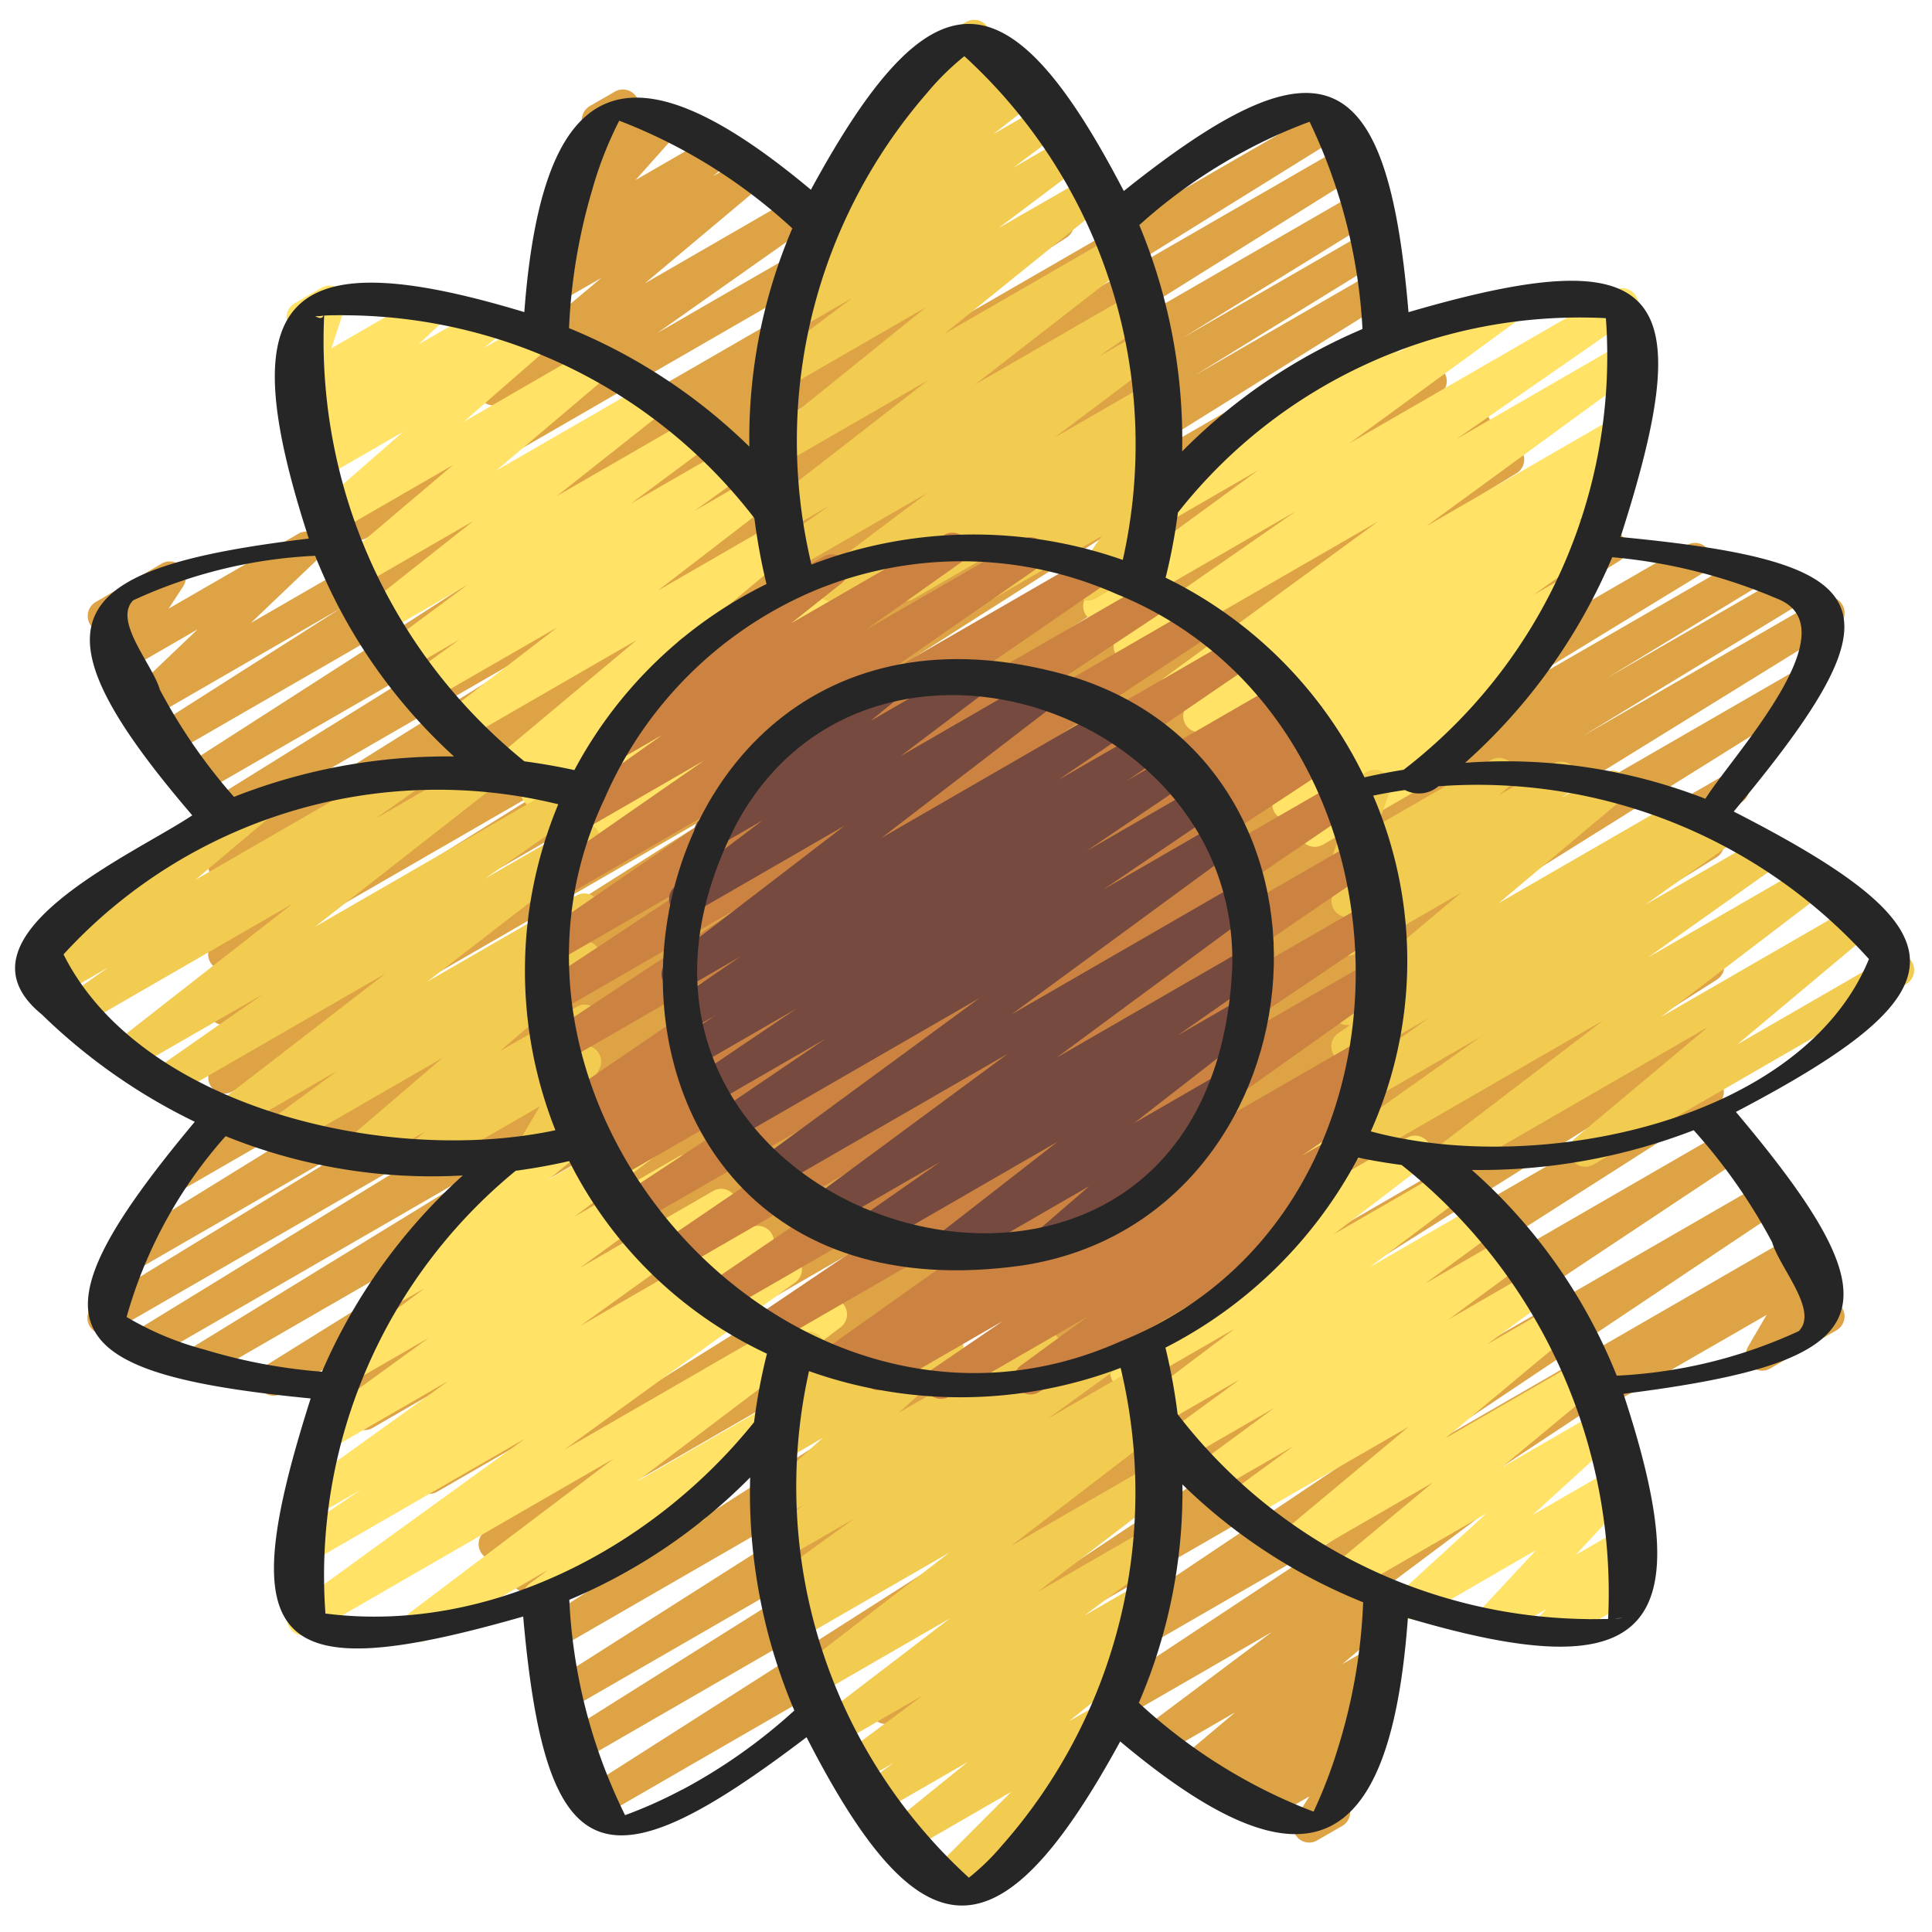 <svg height="512" viewBox="0 0 60 60" width="512" xmlns="http://www.w3.org/2000/svg"><path d="M50.1 43.508a.5.5 0 0 1-.25-.933L56 39.026a.5.5 0 0 1 .682.685l-.574.981.429-.247a.5.5 0 0 1 .5.866L54.973 42.5a.5.5 0 0 1-.682-.685l.573-.98-4.514 2.6a.5.5 0 0 1-.25.073z" fill="#dda345"/><path d="M40.66 57.223a.5.5 0 0 1-.421-.77l.427-.666-1.29.744a.5.5 0 0 1-.588-.8l.09-.083-.577.333a.5.5 0 0 1-.569-.818l.17-.141-.612.354a.5.5 0 0 1-.572-.815l1.645-1.386-2.3 1.329a.5.5 0 0 1-.55-.833l3.987-2.987-4.827 2.787a.5.5 0 0 1-.526-.85l7.76-5.131-10.359 5.982a.5.5 0 0 1-.528-.848l11.2-7.5-14.461 8.35a.5.5 0 0 1-.527-.849l13.12-8.725-21.671 12.516a.5.5 0 0 1-.519-.854L33.7 45.651 18.03 54.7a.5.5 0 0 1-.516-.855l12.829-8.068-12.736 7.35a.5.5 0 0 1-.518-.855l15.928-10.126L17.3 51.219a.5.5 0 0 1-.52-.854l17.364-11.1-17.525 10.118a.5.5 0 0 1-.514-.858l9.806-6.083-10.291 5.942a.5.5 0 0 1-.511-.86l3.209-1.958-3.5 2.02a.5.5 0 0 1-.514-.857l17.181-10.741-17.918 10.345a.5.5 0 0 1-.512-.858L28.23 36.1l-15.788 9.109a.5.5 0 0 1-.509-.859l6.755-4.114-7.113 4.107a.5.5 0 0 1-.51-.861l4.692-2.849-5 2.888a.5.5 0 0 1-.511-.859l7.407-4.522-8.912 5.142a.5.5 0 0 1-.514-.857l15.985-9.951-17.83 10.294a.5.5 0 0 1-.512-.859l10.546-6.469L4.72 42.193a.5.5 0 0 1-.512-.858l11.14-6.835-11.891 6.868a.5.5 0 0 1-.511-.859l9.538-5.83L4.2 39.464a.5.5 0 0 1-.512-.859l12.9-7.961-10.934 6.309a.5.5 0 0 1-.517-.855l18.1-11.452L7.212 33.9a.5.5 0 0 1-.519-.854l16.634-10.59-16.116 9.305A.5.5 0 0 1 6.7 30.9l11.4-7.115-10.89 6.286a.5.5 0 0 1-.513-.858l5.861-3.613-5.348 3.09a.5.5 0 0 1-.513-.858l5.951-3.668L7.209 27.3a.5.5 0 0 1-.515-.857l10.933-6.833L7.1 25.69a.5.5 0 0 1-.514-.857l8.587-5.339-8.952 5.166a.5.5 0 0 1-.521-.853l9.169-5.891-9.534 5.5a.5.5 0 0 1-.519-.855l5.769-3.673-5.917 3.42a.5.5 0 0 1-.595-.794l2.065-1.97-2.2 1.272a.5.5 0 0 1-.669-.7l.457-.7-.255.147a.5.5 0 0 1-.5-.866L5.027 17.5a.5.5 0 0 1 .669.7l-.457.7 4.017-2.318a.5.5 0 0 1 .6.794l-2.065 1.97L30 6.527a.5.5 0 0 1 .519.855l-5.773 3.676L32.6 6.526a.5.5 0 0 1 .52.854l-9.169 5.891L41.2 3.313a.5.5 0 0 1 .514.858l-8.586 5.335 8.585-4.956a.5.5 0 0 1 .515.856l-10.941 6.842 10.88-6.281a.5.5 0 0 1 .513.858l-5.946 3.665 5.721-3.3a.5.5 0 0 1 .513.858L37.1 11.661l5.563-3.212a.5.5 0 0 1 .515.857l-11.388 7.11 11.025-6.365a.5.5 0 0 1 .519.854L26.7 21.494l17.472-10.087a.5.5 0 0 1 .517.856l-18.11 11.455 18.959-10.946a.5.5 0 0 1 .513.859l-12.887 7.954L46.6 13.83a.5.5 0 0 1 .51.859l-9.545 5.835 9.972-5.757a.5.5 0 0 1 .512.858l-11.12 6.819 11.594-6.693a.5.5 0 0 1 .511.858L38.458 23.1l11.311-6.531a.5.5 0 0 1 .514.858L34.3 27.372l18.1-10.449a.5.5 0 0 1 .511.859L45.5 22.306l8.556-4.94a.5.5 0 0 1 .509.861l-4.68 2.842 5.544-3.2a.5.5 0 0 1 .509.86l-6.79 4.133 7.393-4.262a.5.5 0 0 1 .513.858l-15.161 9.367L55.628 20.9a.5.5 0 0 1 .515.856L38.969 32.489l14.611-8.435a.5.5 0 0 1 .511.859l-3.235 1.974 1.932-1.116a.5.5 0 0 1 .514.858L43.514 32.7l9.275-5.355a.5.5 0 0 1 .52.853L35.937 39.306l16.853-9.73a.5.5 0 0 1 .519.855L37.388 40.553l15.4-8.893a.5.5 0 0 1 .517.856L40.482 40.58l12.309-7.106a.5.5 0 0 1 .519.854L37.771 44.24l15.82-9.134a.5.5 0 0 1 .526.849L41 44.674l13.763-7.945a.5.5 0 0 1 .528.847l-11.206 7.5 11.608-6.7a.5.5 0 0 1 .526.85l-9.572 6.328a.489.489 0 0 1 .309.213.5.5 0 0 1-.117.675l-4.02 3.007a.5.5 0 0 1 .512.846l-1.645 1.386.9-.52a.5.5 0 0 1 .568.818l-.548.453a.5.5 0 0 1 .311.867l-.593.544a.5.5 0 0 1 .232.136.5.5 0 0 1 .059.616l-.841 1.312a.476.476 0 0 1 .092.116.5.5 0 0 1-.182.683l-.774.447a.49.49 0 0 1-.25.07z" fill="#dda345"/><path d="M11.146 16.772a.5.5 0 0 1-.288-.908l4.793-3.382-.082.047a.5.5 0 0 1-.569-.815l3.675-3.082-1.339.768a.5.5 0 0 1-.566-.819l.637-.522a.506.506 0 0 1-.483-.176.5.5 0 0 1 .013-.648l1.3-1.458-.089.052a.5.5 0 0 1-.664-.715l.716-1.048a.484.484 0 0 1-.065-.089.5.5 0 0 1 .182-.683l.777-.448a.5.5 0 0 1 .663.715l-.211.308.867-.5a.5.5 0 0 1 .624.765l-1.3 1.458 2.345-1.354a.5.5 0 0 1 .566.82l-.508.417.987-.57a.5.5 0 0 1 .571.816L20.027 8.8l4.658-2.689a.5.5 0 0 1 .538.841l-4.8 3.384 6.6-3.809a.5.5 0 1 1 .5.866L11.4 16.7a.491.491 0 0 1-.254.072z" fill="#dda345"/><path d="M40.838 26.3a.5.5 0 0 1-.306-.9l.792-.611-1.065.614a.5.5 0 0 1-.55-.833l2.167-1.62-2.584 1.491a.5.5 0 0 1-.541-.838l2.386-1.709-2.788 1.606a.5.5 0 0 1-.534-.845l1.519-1.042-1.823 1.052a.5.5 0 0 1-.53-.848l1.079-.717-1.348.778a.5.5 0 0 1-.545-.837l6.633-4.847-7.464 4.306a.5.5 0 0 1-.535-.844l5.438-3.775-5.854 3.38a.5.5 0 0 1-.545-.836l5.238-3.825-2.938 1.7a.5.5 0 0 1-.547-.835l2.55-1.886a.5.5 0 0 1 .064-.821l4.8-2.771a.5.5 0 0 1 .547.835l-.259.192 3.313-1.913a.5.5 0 0 1 .545.836l-5.243 3.828 8.226-4.749a.5.5 0 0 1 .535.843l-5.44 3.777 5.151-2.974a.5.5 0 0 1 .545.837l-6.636 4.845 5.9-3.406a.5.5 0 0 1 .53.847l-1.069.719.271-.156a.5.5 0 0 1 .533.844l-1.513 1.038.535-.307a.5.5 0 0 1 .541.839l-2.393 1.714 1.048-.605a.5.5 0 0 1 .55.833l-2.17 1.622.224-.129a.5.5 0 0 1 .556.828L45.279 23a.487.487 0 0 1 .138.154.5.5 0 0 1-.183.683l-4.146 2.394a.5.5 0 0 1-.25.069zm-22.07.028a.5.5 0 0 1-.334-.872l.09-.082-.51.3a.5.5 0 0 1-.549-.834l.725-.539-1.267.731a.5.5 0 0 1-.541-.839l.475-.339-.936.54a.5.5 0 0 1-.57-.817l4.423-3.7L14.367 23a.5.5 0 0 1-.555-.829l3.495-2.687-4.021 2.316a.5.5 0 0 1-.541-.839l1.527-1.1-1.7.984a.5.5 0 0 1-.547-.834l2.487-1.846-2.669 1.54a.5.5 0 0 1-.56-.825l3.418-2.7-3.6 2.077a.5.5 0 0 1-.574-.815l3.542-3-3.624 2.092a.5.5 0 0 1-.579-.809l2.656-2.316L10 14.866a.5.5 0 0 1-.564-.821l.584-.473-.22.128a.5.5 0 0 1-.594-.8l.815-.768-.364.209a.5.5 0 0 1-.724-.589l.459-1.4a.5.5 0 0 1-.241-.933l.84-.485a.507.507 0 0 1 .566.046.5.5 0 0 1 .159.544l-.425 1.293 2.925-1.687a.5.5 0 0 1 .594.8l-.813.767 2.043-1.18a.5.5 0 0 1 .565.822l-.589.476 1.466-.845a.5.5 0 0 1 .579.809L14.4 13.1l3.979-2.3a.5.5 0 0 1 .573.814l-3.541 3 4.745-2.739a.5.5 0 0 1 .56.825l-3.423 2.705 4.246-2.451a.5.5 0 0 1 .548.834L19.6 15.635l2.949-1.7a.5.5 0 0 1 .541.838l-1.524 1.093 1.8-1.038a.5.5 0 0 1 .555.829l-3.494 2.687 3.849-2.223a.5.5 0 0 1 .571.817l-4.425 3.7 4.878-2.816a.5.5 0 0 1 .541.84l-.575.41a.5.5 0 0 1 .447.879l-2.961 2.2a.519.519 0 0 1 .091.1.5.5 0 0 1-.071.665l-2.581 2.314a.5.5 0 0 1-.246.5l-.923.533a.491.491 0 0 1-.254.065zM13.019 50.99a.5.5 0 0 1-.3-.9l6.34-4.79-9.391 5.421a.5.5 0 0 1-.543-.838l7.182-5.206-6.655 3.842a.5.5 0 0 1-.529-.848l2.106-1.418-1.422.821a.5.5 0 0 1-.542-.839l4.668-3.353-3.693 2.132a.5.5 0 0 1-.544-.837l3.616-2.628-2.336 1.351a.5.5 0 0 1-.549-.833l2.755-2.055-.987.568a.5.5 0 0 1-.566-.819l3.177-2.6a.492.492 0 0 1-.307-.233.5.5 0 0 1 .183-.683l4.247-2.451a.5.5 0 0 1 .566.819l-2.486 2.038L20.04 34.9a.5.5 0 0 1 .549.833l-2.752 2.053 3.23-1.864a.5.5 0 0 1 .544.837L18 39.381l4.146-2.394a.5.5 0 0 1 .542.839l-4.672 3.354 5.278-3.047a.5.5 0 0 1 .529.847l-2.116 1.42 2.449-1.413a.5.5 0 0 1 .543.838l-7.18 5.2 8.043-4.642a.5.5 0 0 1 .551.831l-6.343 4.802 4.146-2.394a.5.5 0 0 1 .549.834l-2.627 1.957a.5.5 0 0 1-.046.836l-4.8 2.771a.5.5 0 0 1-.549-.834l.576-.429-3.752 2.166a.494.494 0 0 1-.248.067zm35.1.11a.5.5 0 0 1-.368-.838l.263-.287-1.467.846a.5.5 0 0 1-.616-.773l1.777-1.911-3.608 2.086a.5.5 0 0 1-.587-.8L46.162 47l-4.141 2.392a.5.5 0 0 1-.57-.818l3.049-2.533-4.169 2.407a.5.5 0 0 1-.57-.816l3.982-3.319-5.057 2.919a.5.5 0 0 1-.544-.836l2.018-1.476-2.453 1.416a.5.5 0 0 1-.547-.835l2.411-1.775-2.794 1.612a.5.5 0 0 1-.545-.836l2.268-1.661-2.527 1.459a.5.5 0 0 1-.551-.832l2.929-2.208-3.12 1.8a.5.5 0 0 1-.553-.831l2.83-2.164-3.024 1.746a.5.5 0 0 1-.554-.83l2.77-2.133a.5.5 0 0 1-.337-.869l3.471-3.172a.5.5 0 0 1 .243-.519l.93-.537a.5.5 0 0 1 .587.8l-1.165 1.064 1.892-1.092a.5.5 0 0 1 .555.829l-2.379 1.834 3.2-1.85a.5.5 0 0 1 .554.83l-2.833 2.166 3.491-2.015a.5.5 0 0 1 .551.832l-2.925 2.206 3.445-1.989a.5.5 0 0 1 .545.836l-2.272 1.664 2.6-1.5a.5.5 0 0 1 .546.835l-2.412 1.776 2.652-1.53a.5.5 0 0 1 .545.836l-2.01 1.472 2.126-1.223a.5.5 0 0 1 .57.817l-3.982 3.318 4.224-2.438a.5.5 0 0 1 .57.817l-3.058 2.534 3.044-1.757a.5.5 0 0 1 .587.8L47.6 47.046l2.494-1.44a.5.5 0 0 1 .616.774l-1.777 1.91 1.4-.81a.5.5 0 0 1 .618.771l-.365.4a.521.521 0 0 1 .479.248.5.5 0 0 1-.182.683l-2.516 1.452a.49.49 0 0 1-.248.066z" fill="#ffe266"/><path d="M13 36.455a.5.5 0 0 1-.318-.886l.517-.426-1.86 1.074a.5.5 0 0 1-.575-.813l2.971-2.545-4.835 2.79a.5.5 0 0 1-.669-.159.5.5 0 0 1 .123-.677l2.134-1.564-3.14 1.813a.5.5 0 0 1-.556-.829l5.182-4-6.6 3.807a.5.5 0 0 1-.536-.843l3.326-2.318L4.133 33.2a.5.5 0 0 1-.559-.826l5.5-4.3-6.564 3.789a.5.5 0 0 1-.538-.842l1.4-.984-1.7.983a.5.5 0 0 1-.572-.82l2.325-1.958-.149.086a.5.5 0 0 1-.5-.865l5.048-2.913a.5.5 0 0 1 .572.815l-2.327 1.959 6.422-3.707a.5.5 0 0 1 .538.842l-1.395.982 3.089-1.783a.5.5 0 0 1 .558.826l-5.5 4.3 8.058-4.651a.5.5 0 0 1 .536.843l-3.322 2.315 2.847-1.642a.5.5 0 0 1 .556.829l-5.183 4.006 4.632-2.673a.5.5 0 0 1 .546.835l-2.129 1.564 1.59-.917a.5.5 0 0 1 .575.812l-2.97 2.544 2.4-1.384a.5.5 0 0 1 .568.818l-.526.434a.5.5 0 0 1 .641.708l-.665 1.124a.5.5 0 0 1 .489.871l-1.643.948a.5.5 0 0 1-.679-.688l.665-1.123-3.517 2.031a.491.491 0 0 1-.25.067zm16.293 22.516a.5.5 0 0 1-.354-.854l2.466-2.47-3.191 1.842a.5.5 0 0 1-.565-.821l2.4-1.945-2.743 1.583a.5.5 0 0 1-.544-.837l.993-.724-1.073.619a.5.5 0 0 1-.548-.834l2.533-1.883-2.647 1.528a.5.5 0 0 1-.553-.83L29.5 50.26l-4.158 2.4a.5.5 0 0 1-.555-.829l4.7-3.617-4.71 2.719a.5.5 0 0 1-.534-.844l.857-.589-.556.32a.5.5 0 0 1-.544-.834l2.518-1.817-2.167 1.251a.5.5 0 0 1-.547-.835l1.151-.849-.671.387a.5.5 0 0 1-.585-.8l1.856-1.671-1.2.7a.5.5 0 0 1-.6-.792l.478-.463a.5.5 0 0 1-.433-.722l.4-.806a.512.512 0 0 1-.1-.127.5.5 0 0 1 .182-.683l.582-.336a.5.5 0 0 1 .7.654l-.129.261 1.594-.92a.5.5 0 0 1 .6.792l-.259.251 1.814-1.047a.5.5 0 0 1 .585.8L27.9 43.88l4.3-2.48a.5.5 0 0 1 .547.835l-1.148.847 2.922-1.682a.5.5 0 0 1 .542.837l-2.52 1.821 2.83-1.634a.5.5 0 0 1 .534.844l-.838.578.487-.28a.5.5 0 0 1 .554.829l-4.71 3.614 4.3-2.484a.5.5 0 0 1 .554.83l-4.031 3.085 3.432-1.981a.5.5 0 0 1 .548.834l-2.536 1.885 1.752-1.011a.5.5 0 0 1 .544.837l-.992.723.065-.038a.5.5 0 0 1 .565.822l-2.4 1.944.983-.566a.5.5 0 0 1 .6.786l-2.56 2.565a.509.509 0 0 1 .5.245.5.5 0 0 1-.182.683l-3 1.735a.49.49 0 0 1-.249.068zm15.785-22.558a.5.5 0 0 1-.3-.9l5.011-3.823-7.332 4.233a.5.5 0 0 1-.539-.841l4.054-2.878-3.872 2.237a.5.5 0 0 1-.538-.84l2.808-1.984-2.27 1.311a.5.5 0 0 1-.534-.845l.367-.251a.5.5 0 0 1-.405-.876l3.85-3.231-3.278 1.892a.5.5 0 0 1-.552-.831l.416-.316a.5.5 0 0 1-.436-.869l.434-.365a.5.5 0 0 1-.583-.656l.429-1.189a.5.5 0 0 1-.208-.931l.843-.487a.5.5 0 0 1 .721.6l-.381 1.059 3.524-2.032a.5.5 0 0 1 .571.815l-.337.283 1.7-.978a.5.5 0 0 1 .552.831l-.282.214L49.823 24a.5.5 0 0 1 .572.815l-3.85 3.231 5.688-3.283a.5.5 0 0 1 .534.844l-.031.021.627-.361a.5.5 0 0 1 .538.84l-2.81 1.993 3.609-2.087a.5.5 0 0 1 .539.841l-4.054 2.877 4.857-2.8a.5.5 0 0 1 .553.83l-5.01 3.821 5.928-3.422a.5.5 0 0 1 .571.817l-4.128 3.457 4.744-2.74a.5.5 0 0 1 .5.866l-9.716 5.609a.5.5 0 0 1-.571-.816l4.123-3.453-7.708 4.45a.491.491 0 0 1-.25.063zM25.817 18.672a.5.5 0 0 1-.3-.9l3.283-2.464-4.151 2.392a.5.5 0 0 1-.537-.842l1.648-1.153-1.313.758a.5.5 0 0 1-.556-.827l4.916-3.818-4.513 2.606a.5.5 0 0 1-.565-.822l5.031-4.061-4.369 2.522a.5.5 0 0 1-.551-.833l2.629-1.978-1.763 1.018a.5.5 0 0 1-.55-.833l1.471-1.1-.419.241a.5.5 0 0 1-.559-.826L25.986 6.7a.5.5 0 0 1-.527-.841l1.28-1.039a.5.5 0 0 1-.186-.833l1.952-1.886a.5.5 0 0 1 .19-.668L30 .686a.5.5 0 0 1 .6.792l-.421.406.684-.395a.5.5 0 0 1 .566.821l-.442.359.629-.363a.5.5 0 0 1 .559.826l-1.331 1.037 1.547-.893a.5.5 0 0 1 .549.833l-1.472 1.1 1.619-.935a.5.5 0 0 1 .551.832l-2.63 1.979L33.8 5.479a.5.5 0 0 1 .564.821l-5.027 4.062L34.639 7.3a.5.5 0 0 1 .556.827l-4.915 3.816 4.94-2.851a.5.5 0 0 1 .537.842L34.1 11.089l1.374-.792a.5.5 0 0 1 .549.832l-3.28 2.464 2.927-1.69a.5.5 0 0 1 .55.833l-1.055.789.545-.314a.5.5 0 0 1 .572.815l-1.042.878.4-.233a.5.5 0 0 1 .662.717l-.853 1.232a.5.5 0 0 1 .426.9l-1.847 1.066a.5.5 0 0 1-.661-.717l.845-1.22-3.367 1.944a.5.5 0 0 1-.573-.816l1.041-.877-2.941 1.7a.5.5 0 0 1-.55-.833l1.056-.79-2.811 1.623a.493.493 0 0 1-.25.072z" fill="#f2cb51"/><path d="M29.225 43.444a.5.5 0 0 1-.283-.913l2.206-1.507-3.618 2.089a.5.5 0 0 1-.523-.851l.051-.033-.89.513a.5.5 0 0 1-.539-.84l8.357-5.934-10.039 5.8a.5.5 0 0 1-.529-.847L30.71 36l-8.278 4.779a.5.5 0 0 1-.532-.845l9.287-6.334-10.211 5.9a.5.5 0 0 1-.532-.846l9.91-6.741-10.609 6.117a.5.5 0 0 1-.525-.85l7.435-4.9-7.73 4.463a.5.5 0 0 1-.518-.855l.728-.459-.678.39a.5.5 0 0 1-.517-.855l.28-.177-.153.088a.5.5 0 0 1-.532-.846l9.927-6.788-9.931 5.733a.5.5 0 0 1-.525-.85l6.127-4.046-5.812 3.356a.5.5 0 0 1-.525-.85l5.191-3.434-4.687 2.709a.5.5 0 0 1-.533-.844l6.608-4.545-5.835 3.368a.5.5 0 0 1-.535-.844l4.866-3.379-3.717 2.146a.5.5 0 0 1-.539-.841l2.957-2.1-1.336.772a.5.5 0 0 1-.561-.824l2.594-2.063a.489.489 0 0 1-.246-.213.5.5 0 0 1 .183-.682l4.373-2.526a.5.5 0 0 1 .562.824l-1.573 1.25 4.76-2.748a.5.5 0 0 1 .539.841l-2.964 2.1 4.848-2.8a.5.5 0 0 1 .672.165.5.5 0 0 1-.137.679l-4.865 3.378 6.433-3.714a.5.5 0 0 1 .534.844l-6.611 4.546 7.956-4.592a.5.5 0 0 1 .526.849l-5.189 3.439 6.015-3.473a.5.5 0 0 1 .525.85l-6.131 4.049 6.833-3.946a.5.5 0 0 1 .533.846l-9.918 6.783 10.76-6.213a.5.5 0 0 1 .516.856l-.292.184.4-.231a.5.5 0 0 1 .518.855l-.728.46.78-.45a.5.5 0 0 1 .525.851l-7.441 4.9 7.619-4.4a.5.5 0 0 1 .531.845l-9.905 6.74 10.028-5.79a.5.5 0 0 1 .532.845l-9.289 6.334 9.136-5.273a.5.5 0 0 1 .529.846l-7.292 4.919 6.858-3.959a.5.5 0 0 1 .539.84l-8.357 5.937 7.562-4.365a.5.5 0 0 1 .523.851l-.7.453a.5.5 0 0 1 .337.91l-2.2 1.5.93-.537a.5.5 0 0 1 .545.836l-2.094 1.531.031-.017a.5.5 0 1 1 .5.865l-8.08 4.665a.5.5 0 0 1-.545-.836l2.09-1.527-4.327 2.5a.494.494 0 0 1-.241.065z" fill="#cc8240"/><path d="M29.2 39.432a.5.5 0 0 1-.306-.9l3.946-3.072-5.789 3.342a.5.5 0 0 1-.536-.843l2.677-1.871-3.534 2.04a.5.5 0 0 1-.547-.835l6.189-4.569-7.25 4.183a.5.5 0 0 1-.546-.836L30.414 31l-7.626 4.4a.5.5 0 0 1-.53-.846l3.39-2.3-3.5 2.023a.5.5 0 0 1-.531-.846l3.106-2.1-3.033 1.751a.5.5 0 0 1-.527-.849l1.056-.7-.8.459a.5.5 0 0 1-.53-.846l2.116-1.446-1.713.989a.5.5 0 0 1-.555-.829l5.492-4.217-4.706 2.716a.5.5 0 0 1-.551-.831l2.7-2.044-1.37.791a.5.5 0 0 1-.568-.818l1.873-1.543a.5.5 0 0 1 0-.869l3.591-2.074a.5.5 0 0 1 .568.818l-.731.6 3.087-1.783a.5.5 0 0 1 .552.831l-2.7 2.042 4.345-2.508a.5.5 0 0 1 .555.829l-5.49 4.216 7.081-4.088a.5.5 0 0 1 .53.846l-2.133 1.448 2.65-1.522a.5.5 0 0 1 .526.849l-1.049.7 1.332-.768a.5.5 0 0 1 .531.846l-3.107 2.1 3.383-1.952a.5.5 0 0 1 .53.846l-3.386 2.3 3.512-2.027a.5.5 0 0 1 .546.836l-6.912 5.07 7.039-4.063a.5.5 0 0 1 .547.835l-6.188 4.573 5.9-3.405a.5.5 0 0 1 .536.843l-2.68 1.873 2.038-1.176a.5.5 0 0 1 .558.827l-3.949 3.073 2.666-1.538a.5.5 0 0 1 .577.81l-2.18 1.886a.492.492 0 0 1 .3.233.5.5 0 0 1-.183.682l-3.59 2.074a.5.5 0 0 1-.578-.81l1.594-1.379-4.378 2.527a.493.493 0 0 1-.247.067z" fill="#774a3f"/><path d="M31.746 39.3c9.34-1.417 10.809-15.283 1.683-18.245-15.516-4.708-18.038 20.562-1.683 18.245zm-8.909-13.65c3.972-7.5 15.662-3.793 15.432 4.415-.697 14.379-21.769 8.005-15.432-4.412z" fill="#262626"/><path d="M1.3 31.506a18.1 18.1 0 0 0 4.749 3.332C.8 41.125 1.617 42.647 9.648 43.43c-2.465 7.741-1.221 9.014 6.6 6.773.706 8.02 2.55 8.5 8.8 3.747 3.542 6.918 6 6.979 9.741.132 5.766 4.842 8.39 3.583 8.934-3.832 7.5 2.219 9.129.423 6.694-6.963 7.988-1.007 8.733-2.538 3.493-8.755 7.235-3.792 7.2-5.613-.068-9.329 5.311-6.373 4.708-7.736-3.514-8.525 2.462-7.662 1.377-9.309-6.586-6.983C43.086 1.843 41 1.056 34.9 5.932c-3.611-6.945-6-6.879-9.717-.039-5.735-4.8-8.342-3.577-8.9 3.8-7.6-2.3-9.1-.372-6.693 7.033-7.643.913-8.831 2.515-3.619 8.595-1.782 1.199-7.655 3.753-4.671 6.185zm5.058 10.409A9.438 9.438 0 0 1 3.932 40.9a14.235 14.235 0 0 1 3.075-5.616 17.048 17.048 0 0 0 7.366 1.221A17.542 17.542 0 0 0 10 42.6a17.015 17.015 0 0 1-3.642-.685zm3.749 8.2a16.25 16.25 0 0 1 5.909-13.756q.837-.112 1.661-.3a13.09 13.09 0 0 0 6.141 5.982 17.867 17.867 0 0 0-.4 2.127c-3.153 3.925-8.267 6.586-13.311 5.942zm8.67-25.315a12.336 12.336 0 0 1 6.446-6.428 11.9 11.9 0 0 1 9.462.081c9.686 3.925 10.051 19.222.126 23.2-10.017 4.482-20.642-7.167-16.034-16.853zm2.4 30.782a14.291 14.291 0 0 1-1.765.79 16.864 16.864 0 0 1-1.732-6.689 17.347 17.347 0 0 0 5.617-3.8 17.271 17.271 0 0 0 1.372 7.238 17.109 17.109 0 0 1-3.492 2.465zm9.966 1.7a7.24 7.24 0 0 1-1.053 1.031 16.432 16.432 0 0 1-4.965-15.732 14.018 14.018 0 0 0 9.677-.1 16.564 16.564 0 0 1-3.659 14.803zm10.439-3.093a15.1 15.1 0 0 1-.788 2.074 16.843 16.843 0 0 1-5.427-3.38 16.532 16.532 0 0 0 1.354-6.783 17.221 17.221 0 0 0 5.613 3.66 17.462 17.462 0 0 1-.752 4.431zm7.723-3.907a16.277 16.277 0 0 1-12.733-6.363 18.4 18.4 0 0 0-.378-2.067 13.916 13.916 0 0 0 5.985-5.9q.672.138 1.348.227a16.961 16.961 0 0 1 6.415 14.1c-.212.001-.425.007-.637.005zm.863-.016a1.234 1.234 0 0 1 .248-.013c-.081-.001-.166.01-.248.015zm4.867-11.689c.222.784 1.459 2.133.826 2.763a15.2 15.2 0 0 1-5.652 1.383 16.866 16.866 0 0 0-4.5-6.389A18.441 18.441 0 0 0 52.6 35.1a17.475 17.475 0 0 1 2.435 3.479zm3.007-8.794c-2.067 5.058-10.3 6.758-15.471 5.353a12.946 12.946 0 0 0 .074-10.427c.328-.068.658-.126.987-.174a.937.937 0 0 0 1.041-.117 16.365 16.365 0 0 1 13.369 5.367zm-2.855-11.192c2.342.911-1.376 4.857-2.224 6.216A17.076 17.076 0 0 0 45.5 23.69a17.828 17.828 0 0 0 4.569-6.385 16.825 16.825 0 0 1 5.118 1.286zm-5.315-8.71a16.211 16.211 0 0 1-6.279 14.024q-.614.1-1.218.236a13.343 13.343 0 0 0-6.176-6.2 17.682 17.682 0 0 0 .381-2.02 15.877 15.877 0 0 1 13.292-6.04zM38.807 4.61a15.78 15.78 0 0 1 1.863-.829 16.924 16.924 0 0 1 1.643 6.437 17.5 17.5 0 0 0-5.6 3.8 17.365 17.365 0 0 0-1.331-7.028 16.526 16.526 0 0 1 3.425-2.38zM28.779 2.9a8.151 8.151 0 0 1 1.17-1.155 16.329 16.329 0 0 1 4.92 15.644 14.016 14.016 0 0 0-9.668.144A16.464 16.464 0 0 1 28.779 2.9zM18.384 5.922a11.672 11.672 0 0 1 .847-2.174 16.823 16.823 0 0 1 5.375 3.344 16.592 16.592 0 0 0-1.334 6.779 17.449 17.449 0 0 0-5.6-3.68 17.771 17.771 0 0 1 .712-4.269zm-7.556 3.87a16.138 16.138 0 0 1 12.6 6.3 18.637 18.637 0 0 0 .376 2.046 13.527 13.527 0 0 0-5.966 5.778 18.878 18.878 0 0 0-1.552-.272A16.793 16.793 0 0 1 10.067 9.8c.253-.013.507-.012.761-.008zm-.785.011c-.019.057-.074.124-.255.012a.767.767 0 0 0 .255-.015zM4.965 21.421c-.225-.789-1.459-2.137-.83-2.777a15.12 15.12 0 0 1 5.652-1.384 16.859 16.859 0 0 0 4.313 6.233 18.046 18.046 0 0 0-6.834 1.255 17.393 17.393 0 0 1-2.301-3.327zm-2.992 8.218a15.762 15.762 0 0 1 15.365-4.662 13.429 13.429 0 0 0-.089 10.123c-5.218 1.111-12.903-.715-15.276-5.461z" fill="#262626"/></svg>